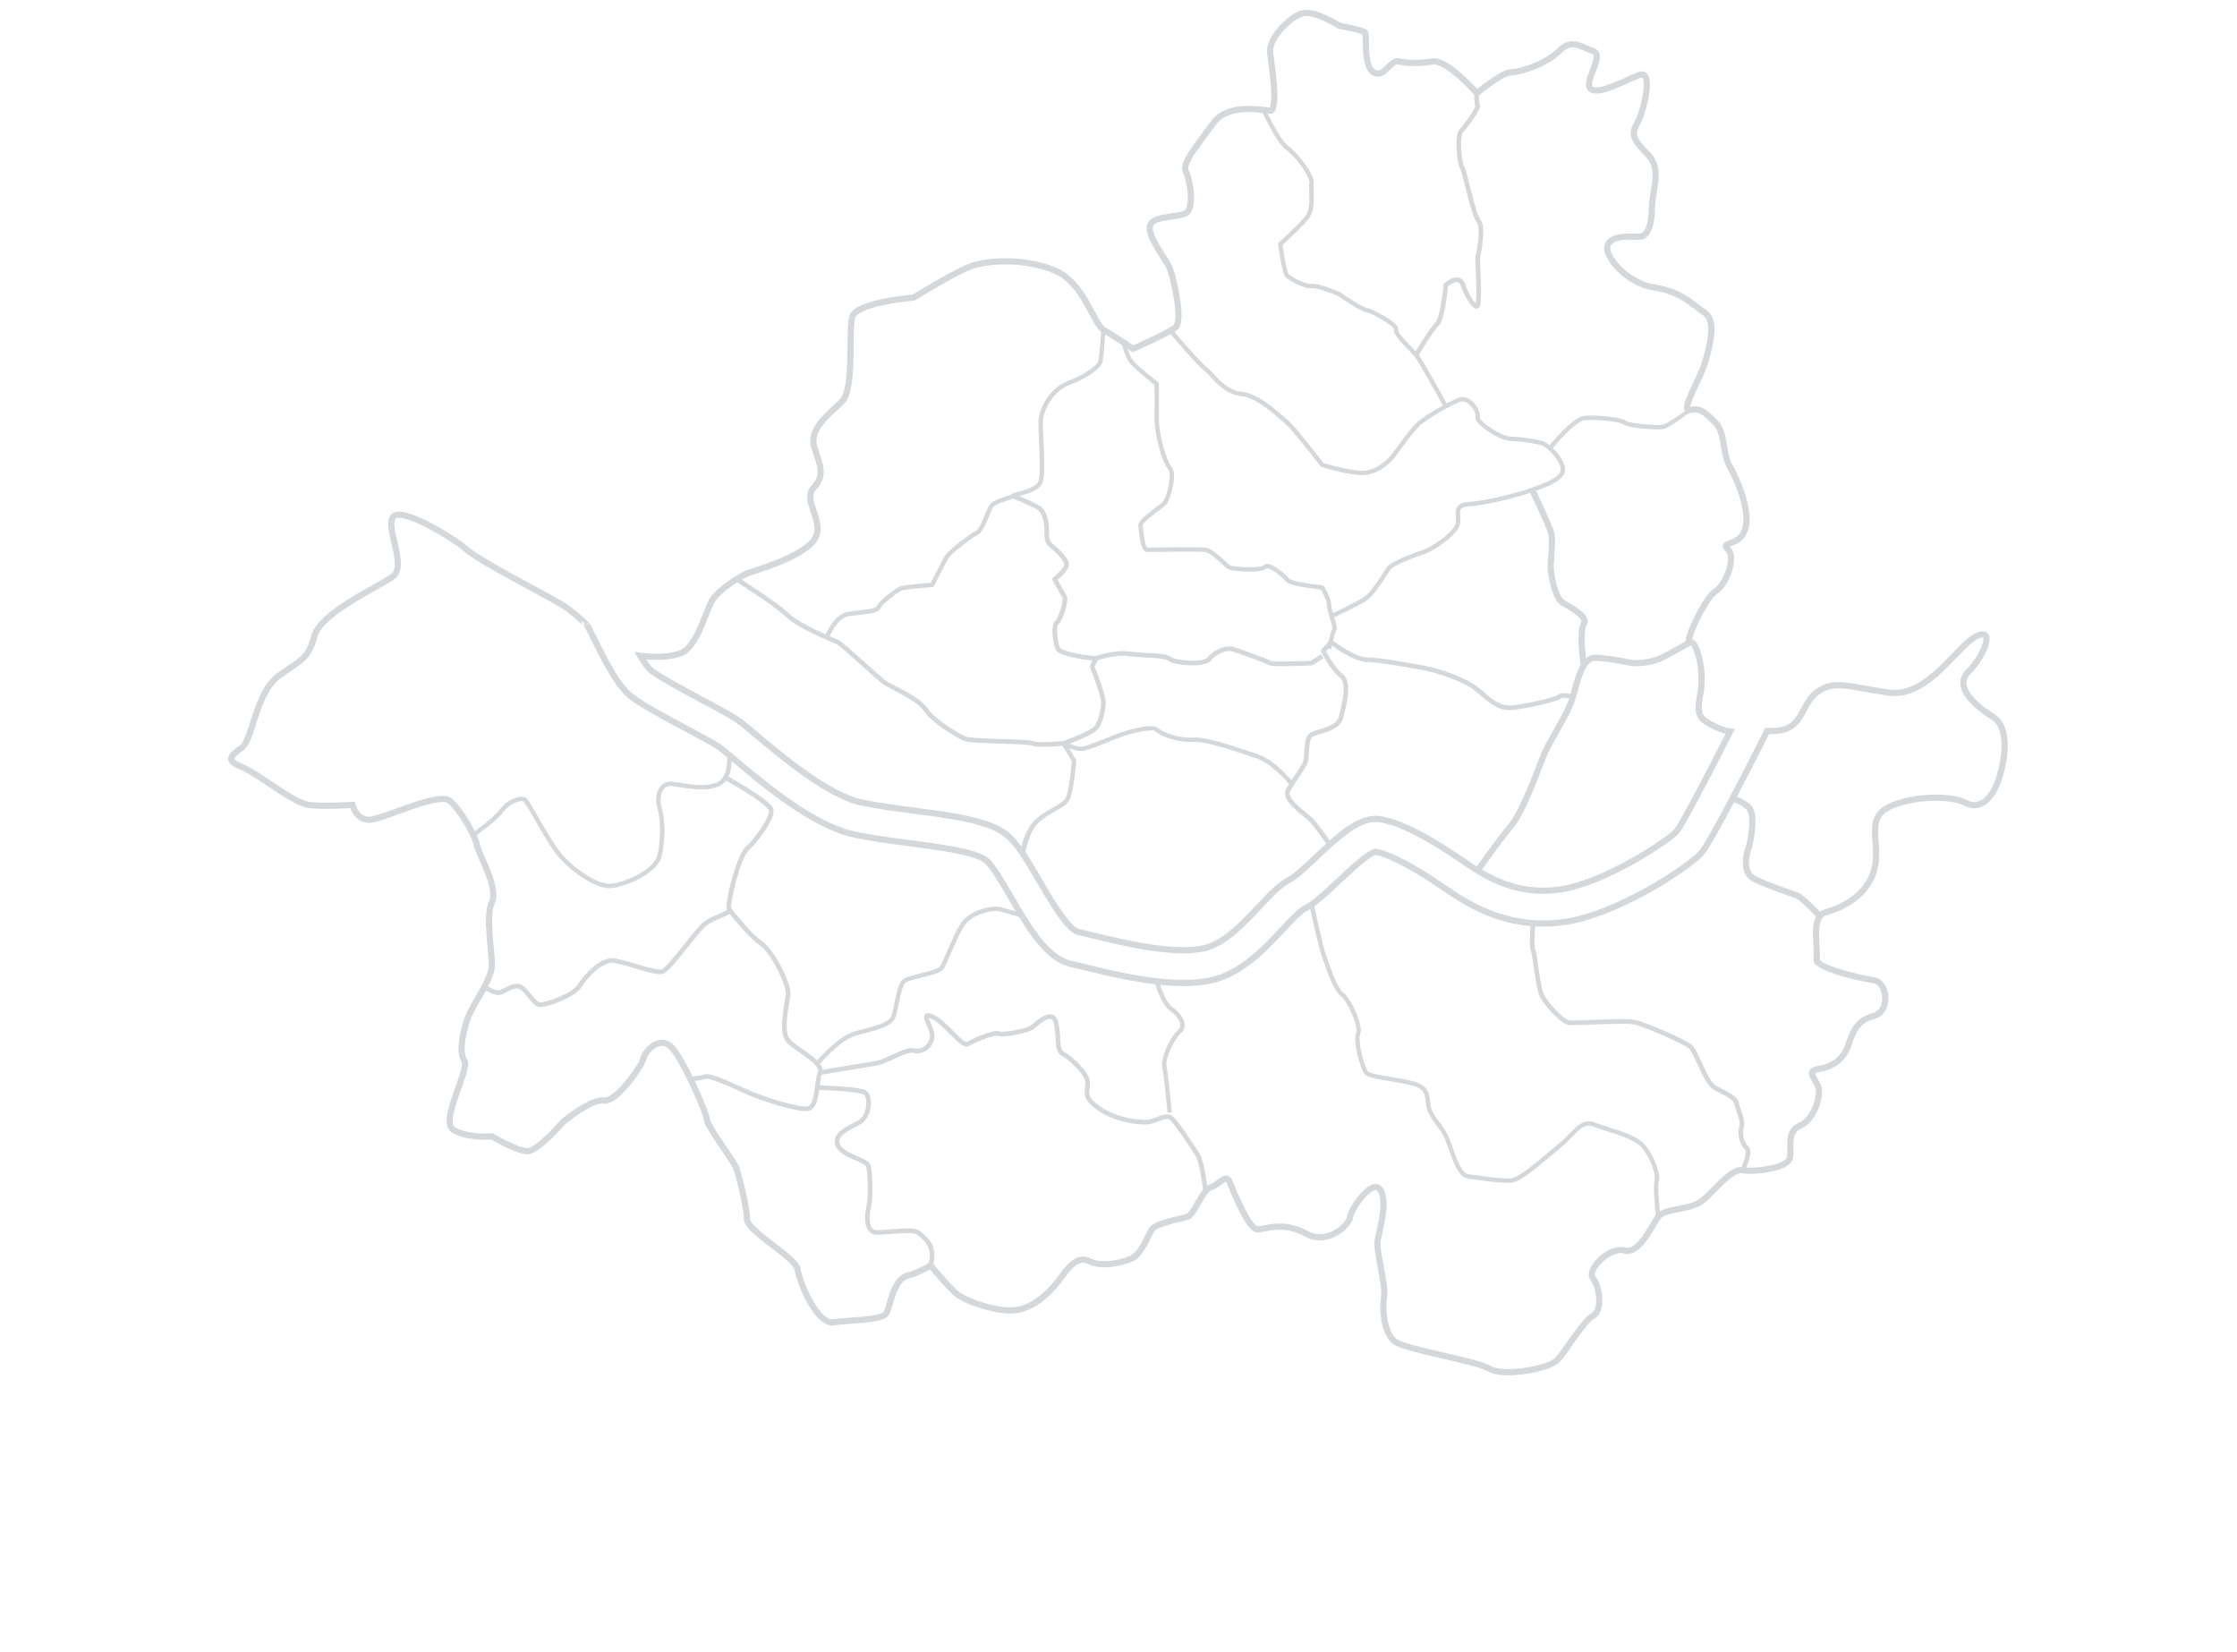 <svg width="722" height="533" viewBox="0 0 722 533" fill="none" xmlns="http://www.w3.org/2000/svg">
<rect y="-0" width="722" height="533" fill="white"/>
<path d="M210.5 216.644C213.602 218.902 220.42 222.558 226.442 225.776C231.349 228.401 235.587 230.674 237.885 232.205C239.232 233.102 241.213 234.774 243.956 237.082C252.135 243.963 267.351 256.772 278.174 259.009C283.3 260.067 289.244 260.851 294.997 261.606C307.809 263.292 318.871 264.746 324.639 269.185C328.334 272.029 331.633 277.696 335.455 284.253C338.867 290.11 344.579 299.92 347.864 300.682C349.105 300.971 350.551 301.324 352.144 301.719C361.938 304.133 378.338 308.17 388.428 306.066C395.027 304.69 401.359 297.944 406.436 292.524C410.018 288.706 413.106 285.41 416.321 283.801C418.133 282.89 421.651 279.581 424.754 276.659C432.044 269.785 438.94 263.292 445.497 264.386C451.815 265.438 460.466 269.792 471.938 277.682C480.35 283.469 489.706 288.96 503.343 287.075C517.994 285.05 538.829 270.964 541.121 268.317C542.785 266.257 550.661 251.373 558.424 236.073C556.873 235.861 555.392 235.409 553.615 234.52C548.165 231.796 547.488 230.864 548.849 223.49C550.209 216.115 547.488 206.573 545.443 207.258C543.398 207.942 550.209 192.946 553.615 190.899C557.021 188.853 560.426 179.996 557.697 177.272C554.976 174.548 561.103 176.587 563.148 171.139C565.193 165.684 561.103 155.465 558.381 150.694C555.66 145.923 557.021 139.776 553.615 136.375C550.209 132.973 548.849 131.611 545.443 132.296C542.038 132.98 548.849 122.07 550.209 117.299C551.57 112.528 554.292 103.672 550.209 100.94C546.127 98.216 542.721 94.123 533.866 92.761C525.017 91.399 517.522 82.535 518.883 79.133C520.243 75.725 526.371 76.409 529.099 76.409C531.821 76.409 533.182 72.323 533.182 66.868C533.182 61.413 536.587 54.602 531.821 49.832C527.054 45.061 526.371 43.346 528.415 39.775C530.46 36.204 533.866 22.372 529.099 24.179C524.333 25.985 516.161 30.756 513.439 28.709C510.718 26.663 518.206 17.806 514.123 16.444C510.041 15.082 507.312 12.358 503.23 16.444C499.147 20.53 490.637 23.395 487.739 23.325C484.841 23.261 476.676 30.072 476.676 30.072C476.676 30.072 467.143 19.168 462.377 19.846C457.611 20.53 454.205 20.467 451.484 19.817C448.762 19.168 446.717 25.435 443.312 23.325C439.906 21.215 441.267 11.377 440.59 10.502C439.906 9.627 432.284 8.328 432.284 8.328C432.284 8.328 424.93 3.579 420.848 4.221C416.765 4.863 409.27 12.337 409.954 17.122C410.638 21.899 412.591 35.964 409.912 35.746C407.232 35.527 396.339 33.134 391.573 39.782C386.806 46.43 381.356 52.57 382.724 55.294C384.085 58.018 385.706 67.56 382.512 68.922C379.318 70.284 371.83 69.606 371.146 73.008C370.462 76.416 375.913 83.234 377.273 85.958C378.634 88.682 382.04 103.679 379.318 105.725C376.597 107.772 365.703 112.543 365.703 112.543C365.703 112.543 359.576 108.456 356.17 106.41C352.765 104.363 350.043 91.413 340.51 87.327C330.978 83.241 318.723 83.918 313.273 85.965C307.823 88.012 294.891 96.022 294.891 96.022C294.891 96.022 276.284 97.546 275.036 102.317C273.788 107.087 275.826 125.486 271.743 129.579C267.661 133.665 260.85 138.436 262.895 144.575C264.939 150.708 266.23 153.432 262.521 157.525C258.812 161.612 266.914 169.113 262.521 174.562C258.128 180.017 243.829 184.103 241.784 184.788C239.74 185.472 231.568 190.243 229.53 194.329C227.485 198.415 224.764 208.641 219.997 210.688C216.571 212.156 210.683 212.212 206.629 211.626C207.962 213.885 209.343 215.804 210.5 216.644Z" fill="white" stroke="#D4D8DB" stroke-width="2"/>
<path d="M643.19 231.317C637.352 227.718 630.512 221.585 635.293 216.814C640.073 212.043 644.24 202.502 638.071 205.226C631.902 207.95 622.369 225.424 609.438 223.504C596.499 221.585 591.733 219.291 586.29 223.504C580.839 227.718 582.207 235.897 571.991 235.897C571.419 235.897 570.876 235.904 570.355 235.911C565.024 246.504 552.297 271.536 549.146 275.22C545.218 279.807 521.831 295.22 504.782 297.57C485.935 300.174 472.926 291.219 465.939 286.413C453.713 278 447.254 275.474 443.961 274.867C441.571 275.34 435.359 281.197 431.996 284.366C427.836 288.283 424.247 291.67 421.046 293.272C419.523 294.035 416.667 297.083 414.143 299.772C408.044 306.279 400.451 314.381 390.579 316.434C387.914 316.992 384.995 317.225 381.956 317.225C370.809 317.225 357.99 314.07 349.614 312.002C348.07 311.621 346.681 311.282 345.475 311C337.74 309.208 331.93 299.236 326.318 289.595C323.469 284.712 320.247 279.172 318.188 277.591C314.67 274.881 303.487 273.413 293.616 272.115C287.679 271.331 281.538 270.527 276.031 269.384C262.592 266.603 246.665 253.201 237.153 245.191C234.953 243.342 232.873 241.592 232.02 241.02C230.152 239.771 225.928 237.513 221.458 235.114C214.83 231.564 207.984 227.894 204.289 225.205C199.727 221.888 195.955 214.704 191.844 206.348C190.956 204.542 189.849 202.29 189.447 201.726C189.454 201.74 189.405 201.719 189.426 201.69C189.482 201.606 184.243 196.8 181.155 195C172.983 190.229 155.279 181.373 150.512 177.279C145.746 173.193 128.725 162.967 126.68 167.053C124.636 171.14 131.447 182.728 126.68 186.136C121.914 189.545 103.532 197.724 101.488 205.219C99.443 212.714 97.405 212.714 89.91 218.169C82.422 223.624 81.696 238.614 77.973 241.338C74.25 244.062 72.847 245.424 77.973 247.471C83.099 249.517 94.677 259.059 99.443 259.736C104.209 260.421 113.742 259.736 113.742 259.736C113.742 259.736 115.103 265.192 119.869 264.507C124.636 263.822 141.656 255.65 145.062 258.374C148.468 261.098 153.234 269.278 153.911 272.686C154.595 276.095 160.919 286.314 158.776 291.085C156.632 295.855 158.875 307.443 158.776 311.529C158.677 315.616 153.911 322.433 151.866 326.526C149.821 330.612 147.784 339.476 149.821 342.2C151.866 344.924 141.649 361.968 146.416 364.692C151.182 367.416 158.769 366.738 158.769 366.738C158.769 366.738 166.842 371.509 170.248 371.509C173.653 371.509 181.825 361.968 181.825 361.968C181.825 361.968 190.942 354.473 194.897 355.15C198.853 355.835 207.025 344.247 207.702 341.523C208.386 338.799 213.138 334.028 216.889 338.114C220.64 342.2 228.128 359.243 228.128 361.283C228.128 363.33 236.977 374.911 237.661 376.957C238.345 379.004 241.066 389.223 241.066 393.316C241.066 397.402 256.726 405.581 257.41 409.675C258.094 413.761 263.537 427.395 268.988 426.711C274.438 426.026 284.464 426.026 285.917 423.987C287.369 421.94 288.053 413.083 292.819 411.721C297.586 410.359 300.307 408.313 300.307 408.313C300.307 408.313 306.435 415.807 309.156 417.854C311.878 419.901 322.771 423.987 328.906 422.625C335.033 421.263 339.799 415.807 341.844 413.083C343.889 410.359 347.294 404.904 351.377 406.95C355.459 408.997 361.593 407.635 364.992 406.266C368.397 404.904 370.442 398.771 371.803 396.725C373.164 394.678 381.336 393.316 383.38 392.638C385.425 391.954 388.147 383.782 390.868 383.097C393.59 382.412 395.635 378.326 396.996 381.735C398.356 385.144 403.123 396.732 405.844 396.732C408.566 396.732 414.016 394.007 421.504 398.094C428.992 402.18 435.803 394.685 435.803 392.638C435.803 390.592 442.615 380.373 445.336 383.782C448.058 387.19 445.336 396.732 444.652 400.14C443.968 403.549 447.374 414.452 446.697 418.538C446.02 422.625 446.697 430.126 450.103 432.851C453.508 435.575 475.979 438.983 480.746 441.707C485.512 444.432 499.811 441.707 502.533 438.983C505.254 436.259 510.705 426.718 514.11 424.671C517.516 422.625 516.155 415.13 514.11 412.406C512.065 409.682 519.56 402.18 524.327 403.549C529.093 404.911 533.176 395.37 535.22 392.645C537.265 389.921 544.753 390.599 548.836 387.875C552.918 385.151 558.368 376.971 562.451 377.649C566.533 378.333 576.066 376.964 577.434 374.24C578.795 371.516 576.073 365.383 580.839 363.337C585.606 361.29 587.65 353.795 586.967 351.071C586.283 348.347 582.454 345.616 587.093 344.938C591.733 344.254 595.138 341.53 596.499 337.444C597.86 333.357 599.221 329.264 604.671 327.902C610.121 326.54 609.438 316.999 604.671 316.314C599.905 315.63 585.606 312.228 586.29 309.497C586.974 306.773 584.245 295.869 589.011 294.5C593.778 293.138 601.95 289.73 604.671 281.55C607.393 273.371 602.126 265.192 608.507 261.105C614.888 257.019 629.229 256.335 634.313 259.059C639.397 261.783 643.246 257.012 645.065 251.564C646.885 246.116 649.028 234.916 643.19 231.317Z" fill="white" stroke="#D4D8DB" stroke-width="2"/>
<path d="M196.722 286.638C191.667 286.638 184.341 281.084 180.604 276.969C178.263 274.386 175.048 268.818 172.474 264.337C171.029 261.831 169.393 258.987 168.963 258.635C168.208 258.133 164.669 259.1 162.483 262.015C160.093 265.212 153.416 269.841 153.134 270.032L152.33 268.868C152.4 268.818 159.099 264.174 161.355 261.161C163.816 257.879 168.096 256.362 169.76 257.463C170.331 257.844 171.24 259.368 173.694 263.624C176.239 268.042 179.405 273.546 181.647 276.009C185.906 280.695 193.034 285.537 197.138 285.198C201.644 284.824 211.099 280.653 212.185 275.932C213.334 270.949 213.341 264.803 212.199 260.992C211.388 258.275 211.776 255.416 213.193 253.709C214.116 252.601 215.421 252.078 216.866 252.241C217.564 252.318 218.382 252.445 219.327 252.601C222.965 253.186 228.472 254.061 231.744 252.297C235.572 250.229 234.606 243.073 234.599 243.01L235.897 244.033C235.946 244.337 237.116 250.999 232.42 253.539C228.726 255.536 223.17 254.647 219.116 253.998C218.185 253.85 217.388 253.723 216.725 253.645C215.738 253.539 214.92 253.864 214.286 254.619C213.179 255.953 212.883 258.345 213.552 260.589C214.758 264.612 214.765 271.048 213.567 276.249C212.276 281.846 202.13 286.193 197.258 286.602C197.082 286.631 196.898 286.638 196.722 286.638Z" fill="#D4D8DB"/>
<path d="M156.315 318.53C156.315 318.53 159.615 320.661 161.222 320.336C162.837 320.012 165.735 317.372 167.991 318.53C170.247 319.687 172.179 323.886 174.111 324.204C176.043 324.528 185.068 321.296 187 318.233C188.932 315.17 194.086 309.362 198.281 310.012C202.47 310.654 211.495 314.204 213.751 313.561C216.007 312.919 224.708 300.336 227.606 298.078C230.504 295.819 236.391 294.528 235.383 293.561C234.375 292.594 238.246 276.468 241.144 273.885C244.041 271.303 249.52 263.885 248.878 261.309C248.237 258.726 234.149 250.928 234.149 250.928" stroke="#D4D8DB" stroke-width="1.5" stroke-miterlimit="10" stroke-linejoin="round"/>
<path d="M235.383 293.561C235.383 293.561 241.785 301.846 245.656 304.479C249.52 307.111 254.681 317.753 254.357 320.978C254.033 324.204 251.805 332.912 254.371 335.813C256.938 338.713 265.956 342.905 264.665 346.138C263.375 349.363 264.024 357.105 260.802 357.747C257.579 358.389 246.298 354.522 243.076 353.23C239.854 351.939 229.538 346.78 227.606 347.422C225.674 348.064 222.833 348.205 222.833 348.205" stroke="#D4D8DB" stroke-width="1.5" stroke-miterlimit="10" stroke-linejoin="round"/>
<path d="M263.734 350.979C263.734 350.979 277.229 351.297 279.168 352.588C281.1 353.88 280.782 360.33 277.236 362.264C273.689 364.197 268.859 366.131 270.467 369.681C272.082 373.231 279.908 374.197 280.345 376.456C280.782 378.714 281.198 385.807 280.345 389.681C279.492 393.548 279.816 397.747 283.039 397.747C286.261 397.747 294.637 396.456 296.252 397.747C297.867 399.039 302.429 401.805 300.306 408.326" stroke="#D4D8DB" stroke-width="1.5" stroke-miterlimit="10" stroke-linejoin="round"/>
<path d="M264.666 346.138C264.666 346.138 278.013 343.88 282.293 343.238C286.58 342.595 292.058 338.396 294.956 339.046C297.854 339.688 300.308 337.754 300.85 334.854C301.4 331.953 296.437 326.145 300.85 328.079C305.264 330.012 310.426 338.015 312.357 336.914C314.289 335.82 320.734 332.913 322.348 333.562C323.963 334.204 331.691 332.595 332.981 331.628C334.271 330.662 339.426 325.503 340.716 329.695C342.006 333.887 340.716 338.728 342.972 340.019C345.228 341.311 351.031 346.145 351.031 349.37C351.031 352.595 349.417 354.028 354.895 357.832C360.374 361.629 368.75 362.596 371.331 361.953C373.911 361.311 376.168 359.695 377.775 360.662C379.39 361.629 384.861 370.013 386.476 372.596C388.091 375.179 389.085 384.473 389.085 384.473" stroke="#D4D8DB" stroke-width="1.5" stroke-miterlimit="10" stroke-linejoin="round"/>
<path d="M376.815 359.102C376.808 358.989 375.779 347.81 375.151 344.663C374.453 341.17 377.803 334.451 380.221 332.376C380.75 331.925 380.99 331.395 380.961 330.746C380.898 329.391 379.615 327.627 377.697 326.265C374.623 324.084 372.599 316.9 372.521 316.61L374.129 316.681C374.228 316.871 375.849 323.23 378.508 325.121C380.806 326.752 382.28 328.89 382.364 330.69C382.414 331.769 381.991 332.722 381.138 333.456C379.058 335.234 375.948 341.431 376.533 344.395C377.175 347.62 378.176 358.523 378.219 358.982L376.815 359.102Z" fill="#D4D8DB"/>
<path d="M264.277 343.753L263.192 342.849C263.474 342.511 270.123 334.529 275.742 332.877C276.842 332.553 277.977 332.263 279.07 331.981C283.23 330.908 287.165 329.892 287.827 327.5C288.116 326.455 288.377 325.178 288.652 323.83C289.329 320.52 289.964 317.394 291.247 316.187C292.114 315.368 294.413 314.797 297.078 314.133C299.511 313.533 302.839 312.708 303.396 311.875C303.833 311.212 304.615 309.405 305.525 307.309C307.147 303.555 309.17 298.876 310.869 296.956C313.605 293.879 319.993 291.818 323.526 292.877C326.699 293.83 329.251 294.486 329.286 294.493L330.302 296.194C330.844 296.476 326.318 295.192 323.117 294.232C320.127 293.336 314.268 295.248 311.92 297.895C310.369 299.645 308.317 304.394 306.815 307.867C305.842 310.111 305.081 311.889 304.566 312.651C303.769 313.844 301.217 314.55 297.416 315.495C295.259 316.032 292.819 316.639 292.22 317.203C291.268 318.107 290.584 321.431 290.041 324.105C289.759 325.481 289.498 326.773 289.195 327.867C288.314 331.05 283.999 332.165 279.43 333.336C278.344 333.618 277.23 333.901 276.151 334.225C270.933 335.771 264.348 343.675 264.277 343.753Z" fill="#D4D8DB"/>
<path d="M534.515 392.73C534.395 391.749 533.366 383.104 534.036 380.824C534.586 378.947 532.527 373.33 529.678 370.154C527.662 367.917 522.43 366.258 518.221 364.924C516.705 364.444 515.273 363.993 514.159 363.562C511.776 362.645 510.288 364.007 507.665 366.696C506.594 367.797 505.381 369.039 503.893 370.231C502.779 371.121 501.538 372.179 500.22 373.301C495.531 377.289 490.687 381.403 487.789 381.671C485.124 381.918 480.541 381.276 476.86 380.761C475.619 380.584 474.548 380.436 473.73 380.344C470.782 380.02 469.041 375.066 467.504 370.697C467.109 369.582 466.742 368.524 466.39 367.684C465.635 365.87 464.5 364.339 463.407 362.864C462.216 361.262 461.095 359.744 460.566 358.015C460.298 357.14 460.213 356.279 460.136 355.454C459.917 353.202 459.748 351.424 455.898 350.358C453.557 349.709 450.779 349.257 448.325 348.862C443.848 348.142 441.275 347.676 440.386 346.568C438.99 344.818 436.607 336.223 437.7 333.301C438.511 331.134 434.865 323.025 432.792 321.543C430.649 320.012 428.703 314.5 427.279 310.471C427.081 309.92 426.905 309.405 426.736 308.953C425.445 305.403 422.766 292.863 422.653 292.319L423.958 291.338C423.986 291.472 426.806 305.001 428.061 308.466C428.231 308.925 428.414 309.44 428.604 309.998C429.81 313.406 431.819 319.116 433.603 320.393C435.986 322.101 440.132 330.803 439.011 333.795C438.186 336.004 440.245 344.141 441.479 345.686C442.071 346.427 445.505 346.978 448.537 347.465C451.026 347.867 453.846 348.319 456.265 348.989C461.052 350.323 461.306 352.969 461.532 355.312C461.602 356.075 461.68 356.858 461.905 357.599C462.364 359.095 463.414 360.514 464.528 362.017C465.678 363.562 466.862 365.164 467.68 367.14C468.047 368.015 468.42 369.088 468.822 370.224C470.084 373.802 471.805 378.707 473.878 378.933C474.717 379.025 475.796 379.18 477.051 379.349C480.47 379.829 485.145 380.479 487.655 380.253C490.109 380.027 495.207 375.694 499.303 372.207C500.629 371.078 501.884 370.013 503.005 369.116C504.422 367.98 505.607 366.766 506.65 365.701C509.139 363.146 511.29 360.937 514.66 362.236C515.732 362.652 517.142 363.097 518.636 363.569C523.008 364.953 528.444 366.667 530.722 369.201C533.718 372.532 536.116 378.707 535.389 381.212C534.896 382.906 535.601 389.971 535.918 392.553L534.515 392.73Z" fill="#D4D8DB"/>
<path d="M494.791 297.916C494.791 297.916 494.184 305.559 494.791 306.66C495.397 307.761 496.363 318.728 497.653 321.304C498.944 323.887 504.098 329.688 506.354 330.012C508.61 330.337 525.046 329.046 528.268 330.012C531.49 330.979 543.738 336.053 545.67 337.874C547.602 339.695 550.507 349.378 553.404 350.987C556.302 352.596 560.173 354.085 560.491 356.082C560.815 358.079 562.747 361.622 562.105 363.563C561.464 365.496 562.049 369.046 563.685 370.338C565.327 371.629 562.451 377.663 562.451 377.663" stroke="#D4D8DB" stroke-width="1.5" stroke-miterlimit="10" stroke-linejoin="round"/>
<path d="M559.144 257.746C559.144 257.746 561.449 258.084 564.192 260.343C566.935 262.601 564.989 271.952 564.192 274.21C563.395 276.468 562.669 281.303 565.609 283.243C568.549 285.177 578.541 288.402 580.148 289.052C581.763 289.694 587.396 295.629 587.396 295.629" stroke="#D4D8DB" stroke-width="2" stroke-miterlimit="10" stroke-linejoin="round"/>
<path d="M476.909 280.943C476.909 280.943 483.918 270.985 487.725 266.469C491.533 261.952 496.362 248.444 498.301 243.589C500.233 238.734 506.036 230.667 507.644 224.859C509.258 219.051 510.866 212.283 514.73 212.283C518.594 212.283 524.721 213.575 526.328 213.899C527.943 214.224 533.097 213.899 536.319 212.283C539.542 210.667 545.429 207.272 545.429 207.272" stroke="#D4D8DB" stroke-width="2" stroke-miterlimit="10" stroke-linejoin="round"/>
<path d="M429.182 272.538C429.182 272.538 425.297 266.92 423.288 264.761C421.279 262.601 413.868 258.085 415.8 254.859C417.732 251.634 419.664 249.051 420.954 246.793C422.244 244.535 421.102 238.409 423.281 237.118C425.467 235.826 431.911 235.509 432.877 231.317C433.843 227.117 435.775 220.35 432.877 218.091C429.979 215.833 427.074 210.025 427.074 210.025L429.655 207.272C429.655 207.272 437.065 212.932 441.254 212.932C445.442 212.932 453.818 214.548 459.297 215.515C464.775 216.482 473.56 219.707 476.903 222.608C480.245 225.508 483.587 228.734 487.719 228.416C491.85 228.091 502.159 225.833 503.125 224.866C504.091 223.899 507.637 224.866 507.637 224.866" stroke="#D4D8DB" stroke-width="1.5" stroke-miterlimit="10" stroke-linejoin="round"/>
<path d="M330.633 276.363L329.399 274.634C329.455 274.281 330.435 267.81 334.447 264.232C336.259 262.615 338.184 261.536 339.884 260.583C341.745 259.538 343.353 258.635 343.959 257.428C344.939 255.481 345.708 248.494 345.947 245.671L342.697 240.265C342.535 239.997 342.57 239.644 342.788 239.418C343.007 239.185 343.353 239.129 343.628 239.277C344.65 239.821 347.661 241.168 349.318 240.936C350.939 240.703 355.635 238.783 358.441 237.633C359.386 237.245 360.148 236.934 360.571 236.779C360.676 236.737 371.542 232.82 373.862 234.986C375.399 236.426 380.8 238.339 385.086 238.021C389.183 237.725 398.102 240.745 404.004 242.742C404.737 242.989 405.421 243.222 406.035 243.427C411.647 245.297 417.252 252.284 417.492 252.58L416.392 253.462C416.336 253.392 410.808 246.504 405.597 244.768C404.977 244.563 404.293 244.33 403.56 244.083C398.116 242.241 389.007 239.157 385.199 239.432C380.687 239.757 374.884 237.866 372.91 236.017C371.796 234.979 364.618 236.772 361.071 238.099C360.655 238.254 359.908 238.557 358.984 238.938C355.931 240.188 351.32 242.072 349.529 242.333C348.196 242.523 346.434 242.001 345.073 241.472L347.28 245.142C347.357 245.269 347.393 245.417 347.379 245.565C347.343 245.967 346.561 255.41 345.228 258.064C344.431 259.658 342.647 260.654 340.589 261.811C338.953 262.728 337.106 263.766 335.399 265.283C331.747 268.529 330.901 275.932 330.633 276.363Z" fill="#D4D8DB"/>
<path d="M237.667 186.919C237.667 186.919 249.52 194.223 254.032 198.415C258.545 202.607 268.853 206.454 270.468 207.272C272.082 208.091 283.681 219.058 285.613 220.349C287.545 221.641 296.57 225.508 298.826 229.058C301.082 232.608 309.142 237.442 311.391 238.409C313.647 239.376 332.014 239.143 333.305 239.905C334.595 240.667 343.296 239.905 343.296 239.905C343.296 239.905 351.997 236.8 353.611 235.028C355.226 233.25 356.093 229.058 356.142 226.8C356.192 224.541 353.294 217.124 352.645 215.508C352.004 213.892 355.543 212.608 351.679 212.283C347.815 211.958 342.654 210.667 341.688 209.7C340.722 208.733 339.756 201.958 341.047 200.991C342.337 200.024 344.269 193.574 343.627 192.607C342.986 191.64 340.405 186.919 340.405 186.919C340.405 186.919 344.593 183.574 344.269 181.965C343.944 180.349 341.688 178.098 339.756 176.481C337.824 174.865 337.824 174.223 337.824 171.323C337.824 168.422 337.183 165.197 335.244 163.905C333.312 162.614 326.881 160.038 326.881 160.038" stroke="#D4D8DB" stroke-width="1.5" stroke-miterlimit="10" stroke-linejoin="round"/>
<path d="M267.5 205.945L266.181 205.444C266.294 205.148 269.044 198.091 273.909 197.392C275.009 197.237 276.095 197.117 277.138 197.004C279.74 196.722 282.687 196.404 283.018 195.571C283.787 193.645 288.976 190.003 290.154 189.403C291.381 188.775 298.22 188.225 300.399 188.062C301.167 186.545 304.122 180.772 304.982 179.347C306.096 177.491 313.33 171.979 314.994 171.316C315.911 170.949 317.391 167.371 318.188 165.444C318.555 164.555 318.872 163.793 319.133 163.27C319.901 161.732 322.545 160.864 324.668 160.172C325.352 159.946 326.205 159.664 326.388 159.53C326.67 159.241 327.241 159.071 328.616 158.697C330.717 158.126 334.631 157.053 335.202 155.211C335.836 153.15 335.568 147.017 335.357 142.084C335.258 139.904 335.174 137.843 335.174 136.396C335.174 131.611 338.981 125.062 344.657 122.938C350.016 120.927 354.281 117.822 354.521 116.389C354.824 114.568 355.487 106.636 355.431 106.544C355.424 106.537 355.543 106.163 355.536 105.979L356.813 106.833C356.791 107.165 356.234 114.674 355.91 116.622C355.508 119.028 350.121 122.395 345.15 124.265C340.102 126.156 336.584 132.183 336.584 136.403C336.584 137.822 336.675 139.868 336.767 142.035C337 147.335 337.261 153.348 336.548 155.641C335.745 158.224 331.676 159.339 328.983 160.073C328.32 160.257 327.502 160.476 327.326 160.589C327.051 160.878 326.409 161.097 325.105 161.527C323.533 162.042 320.896 162.91 320.395 163.92C320.155 164.399 319.845 165.14 319.492 166.008C318.075 169.438 316.877 172.106 315.516 172.649C313.95 173.277 307.062 178.648 306.195 180.095C305.25 181.669 301.52 189.008 301.478 189.086C301.365 189.304 301.146 189.453 300.899 189.467C296.486 189.777 291.501 190.321 290.803 190.681C289.407 191.4 284.852 194.816 284.33 196.122C283.681 197.738 281.002 198.027 277.293 198.437C276.257 198.549 275.185 198.662 274.113 198.818C270.059 199.368 267.528 205.882 267.5 205.945Z" fill="#D4D8DB"/>
<path d="M353.273 212.629C353.273 212.629 359.415 210.349 364.245 210.992C369.081 211.634 376.301 211.359 377.521 212.629C378.741 213.899 388.732 214.908 390.347 212.629C391.961 210.349 395.825 209.058 397.433 209.383C399.047 209.707 409.031 213.426 409.997 213.984C410.963 214.541 423.281 213.984 423.281 213.984L426.75 211.782" stroke="#D4D8DB" stroke-width="1.5" stroke-miterlimit="10" stroke-linejoin="round"/>
<path d="M429.704 209.46L428.323 209.199C428.492 208.324 429.352 203.892 430.043 202.862C430.17 202.466 429.578 200.561 429.225 199.418C428.753 197.907 428.308 196.475 428.308 195.508C428.308 193.984 426.8 191.005 426.327 190.3C425.968 190.222 425.065 190.102 424.254 189.996C419.742 189.396 415.92 188.804 414.933 187.562C413.495 185.755 409.659 183.094 408.919 183.384C407.664 185.077 397.426 184.527 396.051 183.489C395.684 183.214 395.162 182.734 394.514 182.134C392.984 180.716 390.417 178.352 388.993 178.14C387.315 177.9 377.824 178.041 373.262 178.112C371.88 178.133 370.851 178.147 370.435 178.147C368.313 178.147 367.918 174.379 367.601 171.344C367.537 170.723 367.481 170.187 367.417 169.813C367.171 168.316 369.18 166.679 372.522 164.16C373.805 163.193 375.258 162.099 375.561 161.591C376.527 159.982 378.529 153.313 376.978 151.435C374.926 148.951 372.564 139.96 372.621 134.851C372.67 130.461 372.635 125.549 372.621 124.237C371.366 123.235 366.134 119.014 364.667 117.25C362.968 115.211 361.826 110.158 361.784 109.974L363.483 111.019C363.49 111.061 364.266 114.568 365.753 116.354C367.297 118.21 373.7 123.298 373.763 123.348C373.932 123.482 374.031 123.679 374.031 123.891C374.031 123.947 374.087 129.763 374.031 134.872C373.975 140.01 376.351 148.464 378.064 150.539C380.292 153.235 377.655 160.843 376.774 162.318C376.351 163.031 375.201 163.913 373.368 165.289C371.845 166.432 368.679 168.817 368.806 169.58C368.877 169.996 368.933 170.554 369.004 171.196C369.385 174.873 369.871 176.729 370.435 176.729C370.844 176.729 371.866 176.715 373.241 176.693C378.191 176.616 387.406 176.475 389.197 176.736C391.045 177.004 393.604 179.361 395.466 181.09C396.065 181.64 396.58 182.12 396.897 182.353C397.884 183.094 406.832 183.426 407.847 182.48C408.016 182.254 408.362 181.965 408.975 181.958C408.982 181.958 408.996 181.958 409.003 181.958C411.013 181.958 414.919 185.268 416.04 186.672C416.752 187.569 422.146 188.281 424.445 188.585C426.708 188.881 427.004 188.931 427.258 189.192C427.737 189.672 429.719 193.384 429.719 195.494C429.719 196.242 430.17 197.703 430.572 198.98C431.333 201.422 431.735 202.84 431.213 203.624C430.826 204.231 430.099 207.399 429.704 209.46Z" fill="#D4D8DB"/>
<path d="M430.063 199.446L429.478 198.162C429.556 198.126 437.403 194.548 440.223 192.671C442.198 191.351 444.616 187.618 446.224 185.141C446.894 184.111 447.422 183.292 447.803 182.819C449.375 180.85 457.745 177.985 459.409 177.427C462.448 176.411 469.618 171.323 469.886 168.669C469.957 167.978 469.915 167.307 469.872 166.658C469.788 165.402 469.71 164.216 470.535 163.285C471.275 162.452 472.573 162.021 474.744 161.901C480.343 161.591 491.751 158.415 494.275 157.434C494.592 157.314 494.987 157.166 495.439 157.004C498.203 156.009 503.956 153.941 503.723 151.379C503.441 148.253 499.309 144.541 497.991 143.884C496.919 143.348 491.109 142.346 487.732 142.346C484.813 142.346 478.897 138.838 476.93 136.375C476.324 135.62 476.098 134.964 476.225 134.385C476.415 133.553 475.562 131.675 474.173 130.49C473.454 129.876 472.354 129.241 471.17 129.713C468.109 130.934 461.665 134.576 458.788 136.926C456.814 138.535 454.149 142.198 452.203 144.879C451.378 146.009 450.673 146.99 450.179 147.575C448.276 149.862 444.292 153.644 438.961 153.313C433.779 152.988 426.841 150.793 426.545 150.702C426.411 150.659 426.291 150.575 426.199 150.462C422.343 145.486 416.187 137.78 415.066 136.947C414.742 136.707 414.255 136.277 413.592 135.684C410.913 133.298 405.343 128.33 400.584 127.829C395.874 127.335 392.673 123.814 390.557 121.485C389.817 120.666 389.175 119.96 388.71 119.657C386.715 118.351 378.134 108.21 377.147 107.038L378.359 106.312C381.01 109.452 387.941 117.462 389.486 118.471C390.099 118.873 390.769 119.607 391.608 120.532C393.702 122.833 396.565 125.987 400.739 126.425C405.949 126.975 411.745 132.141 414.537 134.625C415.151 135.176 415.637 135.606 415.912 135.811C417.499 136.982 425.713 147.519 427.193 149.417C428.392 149.784 434.54 151.619 439.06 151.901C443.77 152.198 447.373 148.754 449.107 146.672C449.566 146.121 450.264 145.162 451.075 144.047C453.063 141.308 455.792 137.554 457.907 135.832C460.932 133.369 467.447 129.692 470.655 128.408C472.086 127.836 473.666 128.196 475.097 129.417C476.81 130.885 477.938 133.249 477.607 134.703C477.607 134.703 477.586 134.985 478.185 135.677C480.032 137.801 485.377 140.934 487.732 140.934C490.961 140.934 497.173 141.894 498.619 142.621C500.015 143.32 504.774 147.378 505.126 151.252C505.458 154.901 499.486 157.046 495.911 158.331C495.474 158.486 495.086 158.627 494.783 158.747C492.125 159.784 480.653 162.981 474.815 163.306C473.123 163.398 472.037 163.708 471.586 164.216C471.177 164.682 471.198 165.409 471.275 166.559C471.318 167.23 471.367 167.992 471.289 168.803C470.909 172.586 462.546 177.858 459.853 178.754C455.101 180.342 449.82 182.544 448.903 183.687C448.565 184.111 448.029 184.936 447.408 185.896C445.646 188.62 443.227 192.354 441.013 193.828C438.094 195.783 430.387 199.298 430.063 199.446Z" fill="#D4D8DB"/>
<path d="M494.523 158.098C494.523 158.098 499.585 168.74 500.551 171.648C501.517 174.548 500.227 181.323 500.551 184.224C500.875 187.124 502.18 193.257 504.429 194.548C506.678 195.84 512.763 199.065 511.17 201.323C509.576 203.582 511.17 214.817 511.17 214.817" stroke="#D4D8DB" stroke-width="2" stroke-miterlimit="10" stroke-linejoin="round"/>
<path d="M500.769 145.14L499.669 144.258C500.466 143.263 507.559 134.512 511.367 134.173C514.603 133.884 523.233 134.505 524.848 135.846C525.8 136.629 534.451 137.427 536.531 137.088C537.814 136.876 542.066 134.011 544.661 132.056L546.635 132.197C545.923 132.734 538.809 138.14 536.764 138.478C534.867 138.796 525.532 138.245 523.952 136.933C522.923 136.079 515.245 135.246 511.501 135.578C508.772 135.818 502.828 142.557 500.769 145.14Z" fill="#D4D8DB"/>
<path d="M466.023 131.47C463.273 126.424 457.752 116.495 456.511 115.006C456.088 114.498 455.376 113.771 454.622 112.994C451.688 109.995 449.637 107.758 449.919 106.276C449.771 105.133 442.882 101.082 440.865 100.736C438.919 100.404 432.863 96.226 431.925 95.57C429.358 94.455 424.818 92.79 423.4 93.001C420.813 93.389 416.194 90.482 415.123 89.628C413.818 88.59 412.881 81.738 412.535 78.837C412.507 78.611 412.591 78.386 412.761 78.23C412.824 78.174 419.184 72.436 421.377 69.613C422.773 67.814 422.653 64.617 422.554 62.048C422.505 60.806 422.47 59.733 422.604 58.957C422.914 57.186 418.077 50.361 415.102 48.378C412.077 46.353 407.205 35.83 407.007 35.4L408.601 35.555C409.912 38.385 413.642 45.711 415.884 47.207C418.606 49.028 424.486 56.395 423.993 59.204C423.88 59.832 423.922 60.834 423.964 61.999C424.07 64.8 424.204 68.28 422.491 70.481C420.46 73.093 415.243 77.885 413.98 79.035C414.495 83.22 415.398 87.948 416.004 88.534C417.273 89.543 421.391 91.879 423.196 91.611C425.516 91.272 431.84 94.003 432.552 94.314C432.595 94.335 432.637 94.356 432.672 94.384C435.26 96.191 439.836 99.141 441.105 99.36C442.945 99.67 449.425 103.079 450.941 105.26C451.258 105.718 451.385 106.156 451.308 106.558C451.145 107.433 454.177 110.538 455.637 112.028C456.448 112.853 457.146 113.573 457.604 114.124C459.24 116.092 466.946 130.221 467.271 130.821L466.023 131.47Z" fill="#D4D8DB"/>
<path d="M457.046 114.554C457.046 114.554 461.883 106.488 463.815 104.554C465.747 102.62 466.635 91.978 466.635 91.978C466.635 91.978 470.901 88.111 472.192 91.978C473.482 95.845 476.147 99.72 476.909 98.753C477.67 97.786 476.909 83.319 476.909 83.319C476.909 83.319 479.08 73.601 477.247 71.343C475.414 69.084 472.84 55.541 471.867 53.925C470.901 52.309 470.253 43.601 471.543 42.316C472.833 41.025 477.43 34.899 476.901 33.932C476.373 32.965 476.648 30.086 476.648 30.086" stroke="#D4D8DB" stroke-width="1.5" stroke-miterlimit="10" stroke-linejoin="round"/>
</svg>
